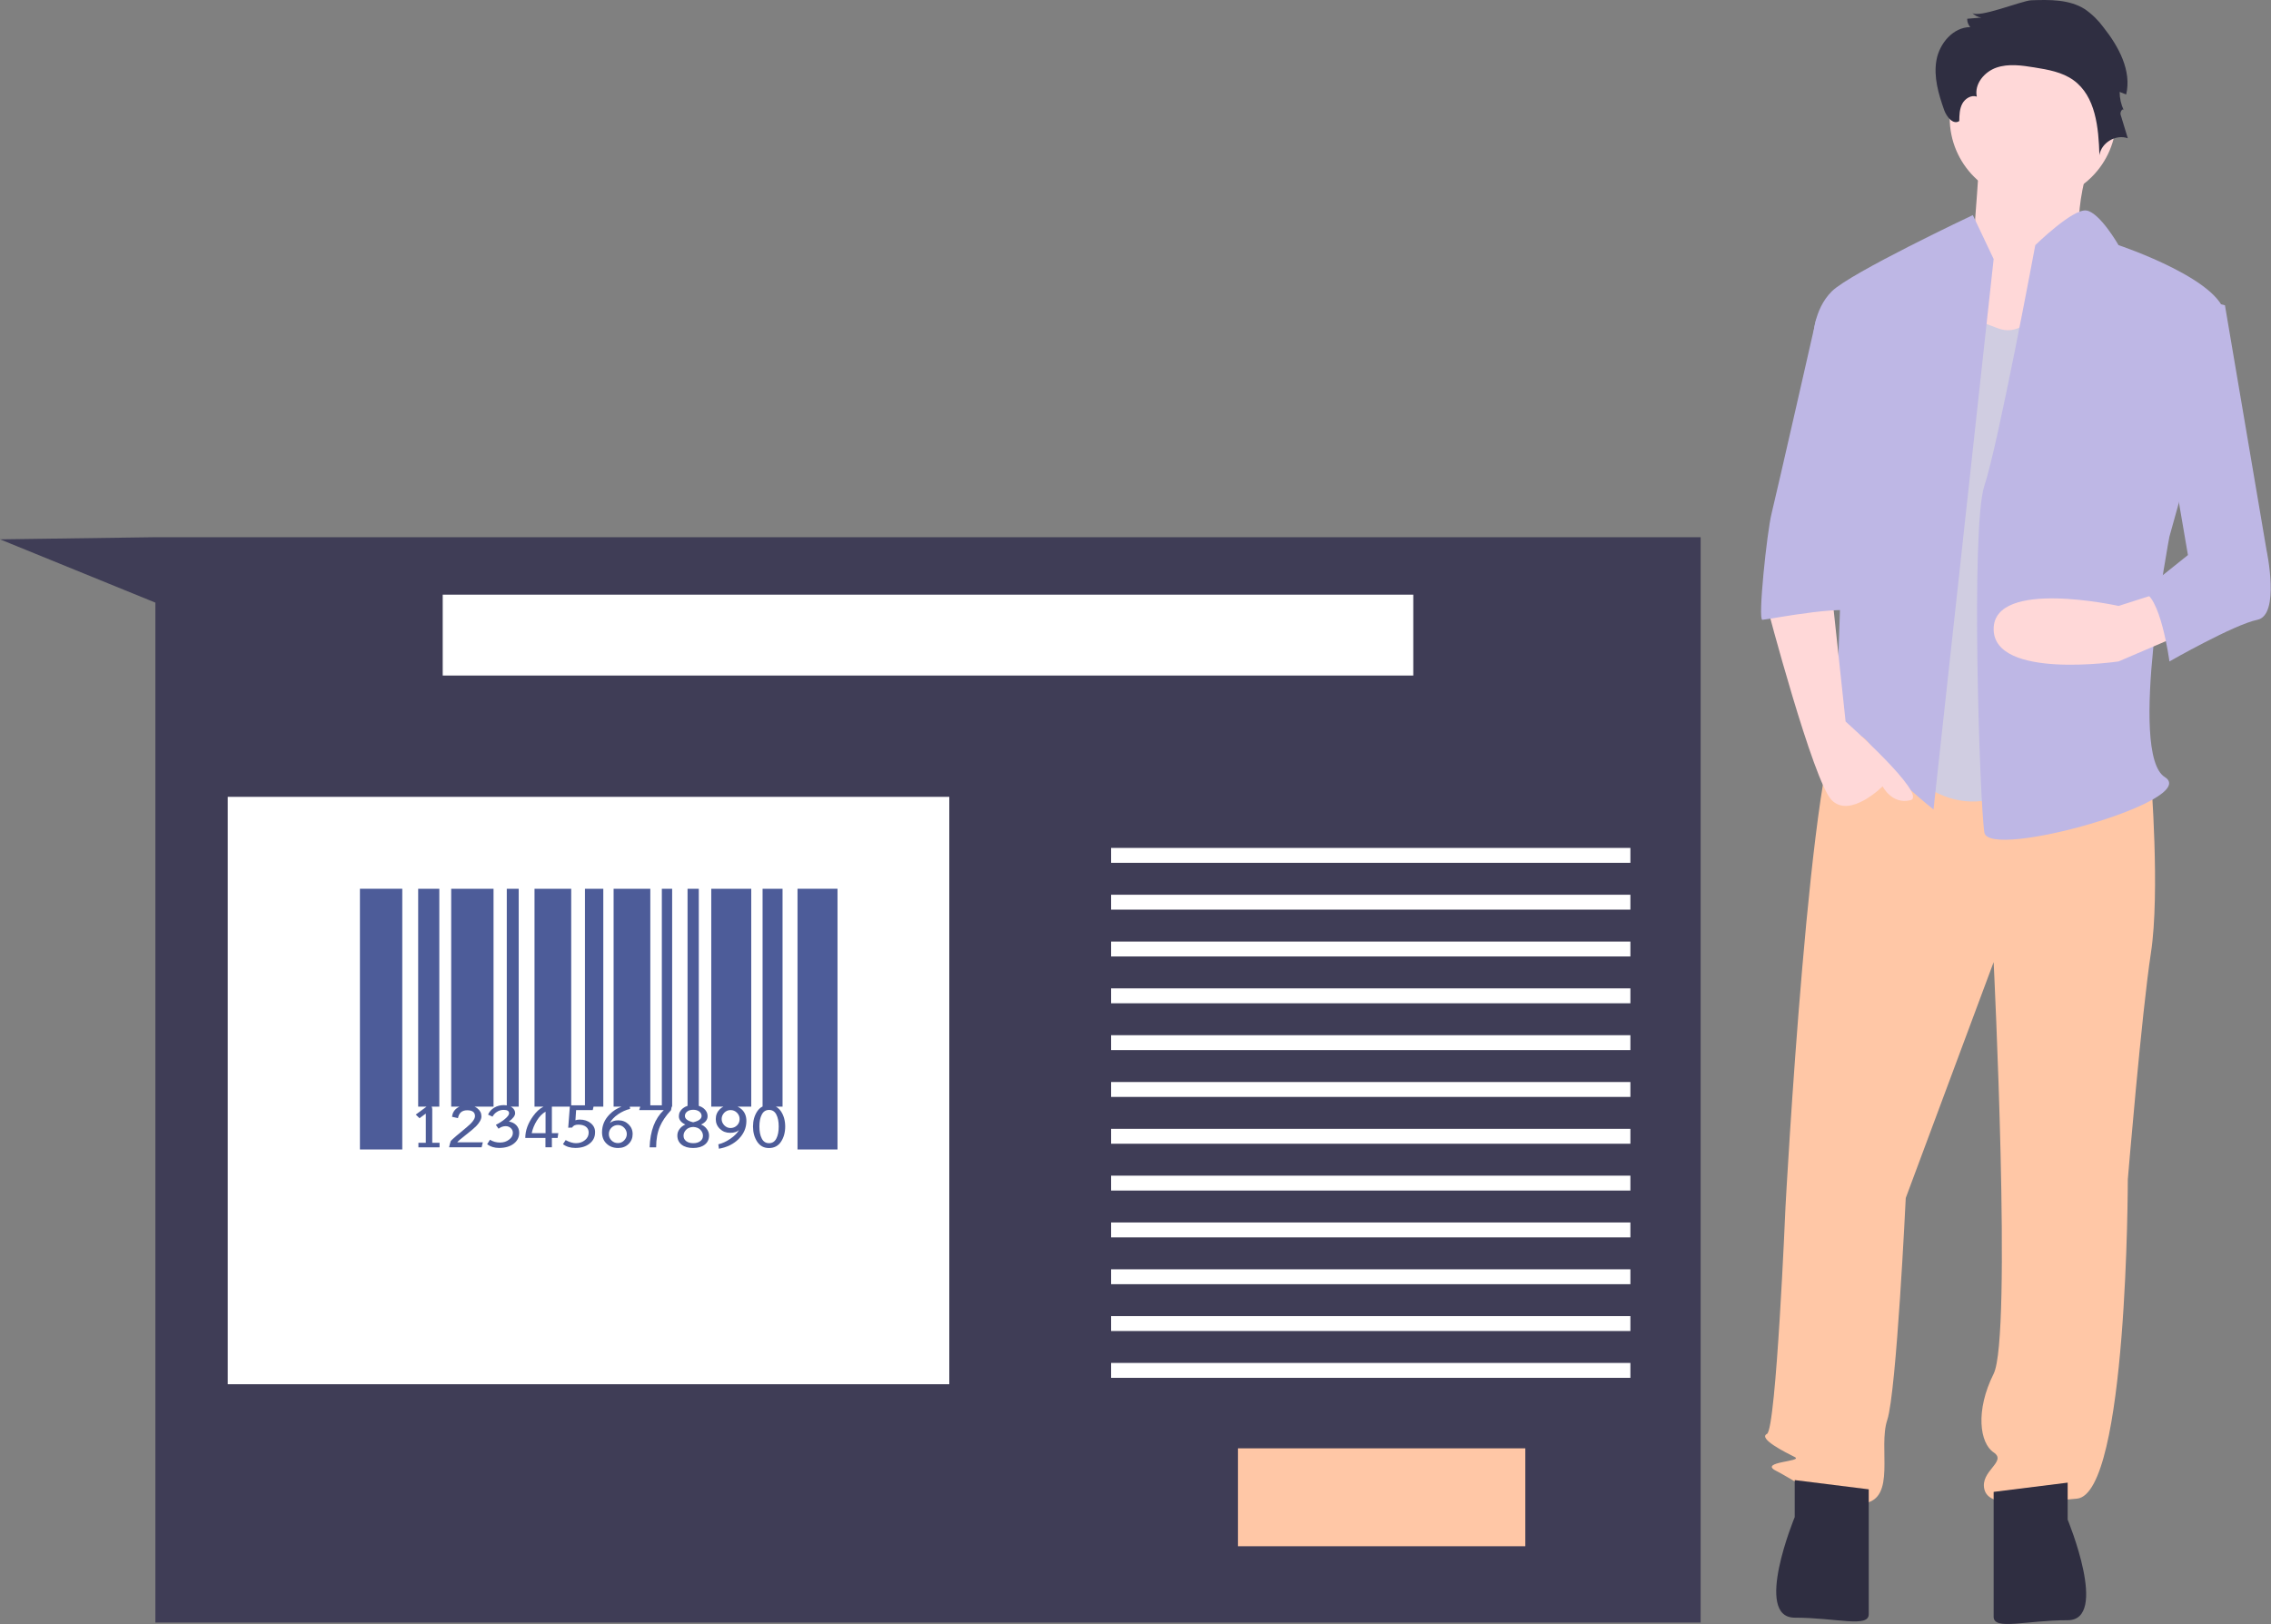 <svg width="913" height="653" viewBox="0 0 913 653" fill="none" xmlns="http://www.w3.org/2000/svg">
<rect x="0" y="0" width="913" height="653" fill="#808080" stroke="none"/>
<g id="svg-carrier-drawing-page">
<path id="Vector" d="M62.466 216L0 216.856L62.466 242.305V652.404H683.699V216H62.466Z" fill="#3F3D56"/>
<path id="Vector_2" d="M568.18 239.104H177.984V271.62H568.18V239.104Z" fill="white"/>
<path id="Vector_3" d="M613.218 582.349H497.699V621.711H613.218V582.349Z" fill="#FFC7A6"/>
<path id="Vector_4" d="M381.639 320.395H91.559V556.566H381.639V320.395Z" fill="white"/>
<path id="Vector_5" d="M655.461 340.931H446.672V346.921H655.461V340.931Z" fill="white"/>
<path id="Vector_6" d="M655.461 359.757H446.672V365.747H655.461V359.757Z" fill="white"/>
<path id="Vector_7" d="M655.461 378.582H446.672V384.572H655.461V378.582Z" fill="white"/>
<path id="Vector_8" d="M655.461 397.407H446.672V403.397H655.461V397.407Z" fill="white"/>
<path id="Vector_9" d="M655.461 416.232H446.672V422.222H655.461V416.232Z" fill="white"/>
<path id="Vector_10" d="M655.461 435.058H446.672V441.048H655.461V435.058Z" fill="white"/>
<path id="Vector_11" d="M655.461 453.883H446.672V459.873H655.461V453.883Z" fill="white"/>
<path id="Vector_12" d="M655.461 472.708H446.672V478.698H655.461V472.708Z" fill="white"/>
<path id="Vector_13" d="M655.461 491.533H446.672V497.523H655.461V491.533Z" fill="white"/>
<path id="Vector_14" d="M655.461 510.359H446.672V516.349H655.461V510.359Z" fill="white"/>
<path id="Vector_15" d="M655.461 529.184H446.672V535.174H655.461V529.184Z" fill="white"/>
<path id="Vector_16" d="M655.461 548.009H446.672V553.999H655.461V548.009Z" fill="white"/>
<g id="Layer 5">
<g id="Group">
<path id="Vector_17" d="M161.723 357.349H144.699V462.177H161.723V357.349Z" fill="#4D5C99"/>
<path id="Vector_18" d="M266.058 444.423H261.442V357.349H246.686V444.955H249.862C248.008 445.665 246.41 446.691 245.088 448.052C243.037 450.124 242.031 452.53 242.031 455.253C242.031 457.166 242.642 458.705 243.865 459.849C245.088 461.013 246.647 461.585 248.521 461.585C250.217 461.585 251.598 461.052 252.703 459.967C253.788 458.902 254.34 457.561 254.34 455.983C254.34 454.424 253.788 453.122 252.683 452.057C251.578 450.992 250.217 450.459 248.6 450.459C247.14 450.459 245.996 450.834 245.167 451.564C245.838 450.262 246.942 449.098 248.481 448.033C250.02 446.987 251.618 446.257 253.314 445.863L253.196 444.975H257.398L256.964 446.356H266.847C263.276 449.729 261.382 454.72 261.165 461.309H263.789C263.789 458.074 264.302 455.253 265.328 452.885C266.215 450.814 267.695 448.624 269.766 446.376L270.023 444.995H270.22V357.349H266.077V444.423H266.058ZM245.838 453.398C246.548 452.708 247.416 452.353 248.442 452.353C249.408 452.353 250.237 452.728 250.947 453.457C251.637 454.187 251.993 455.036 251.993 455.983C251.993 456.929 251.637 457.758 250.947 458.508C250.257 459.237 249.408 459.612 248.442 459.612C247.416 459.612 246.548 459.257 245.838 458.547C245.128 457.837 244.773 456.989 244.773 456.002C244.773 454.957 245.128 454.108 245.838 453.398Z" fill="#4D5C99"/>
<path id="Vector_19" d="M336.699 357.349H320.622V462.177H336.699V357.349Z" fill="#4D5C99"/>
<path id="Vector_20" d="M285.962 444.955H290.834C290.302 445.212 289.828 445.547 289.394 445.981C288.309 447.066 287.757 448.388 287.757 449.966C287.757 451.524 288.309 452.826 289.414 453.891C290.519 454.957 291.88 455.489 293.498 455.489C295.115 455.489 296.299 455.115 297.088 454.365C296.437 455.549 295.312 456.712 293.675 457.837C292.057 458.961 290.42 459.731 288.783 460.105L289.02 461.881C292.294 461.309 294.957 459.987 297.009 457.916C299.06 455.844 300.066 453.438 300.066 450.715C300.066 448.802 299.455 447.263 298.232 446.099C297.719 445.606 297.147 445.231 296.516 444.955H302.019V357.349H285.942V444.955H285.962ZM293.675 446.336C294.701 446.336 295.569 446.691 296.279 447.401C296.989 448.112 297.344 448.96 297.344 449.946C297.344 450.972 296.989 451.82 296.279 452.511C295.569 453.201 294.701 453.556 293.675 453.556C292.708 453.556 291.88 453.181 291.17 452.451C290.479 451.722 290.124 450.873 290.124 449.926C290.124 448.98 290.479 448.151 291.17 447.401C291.86 446.711 292.708 446.336 293.675 446.336Z" fill="#4D5C99"/>
<path id="Vector_21" d="M173.776 446.06C173.776 445.587 173.678 445.231 173.52 444.955H176.617V357.349H168.115V444.955H171.488L167.148 448.151L168.647 449.611L171.192 447.737V459.494H168.213V461.309H176.715V459.494H173.776V446.06Z" fill="#4D5C99"/>
<path id="Vector_22" d="M187.131 456.436C189.143 454.878 190.583 453.655 191.451 452.787C192.852 451.327 193.542 450.005 193.542 448.861C193.542 447.559 193.01 446.494 191.925 445.646C191.589 445.37 191.195 445.153 190.8 444.955H198.415V357.349H181.391V444.955H184.744C184.389 445.113 184.054 445.31 183.738 445.527C182.574 446.356 181.904 447.52 181.726 449.039L184.113 449.571C184.507 447.461 185.75 446.415 187.822 446.415C189.913 446.415 190.958 447.204 190.958 448.763C190.958 449.926 189.853 451.406 187.644 453.221C184.073 456.14 181.923 457.995 181.233 458.744C180.996 459.415 180.759 460.263 180.542 461.289H193.621L194.114 459.297H183.817C184.212 458.784 185.316 457.837 187.131 456.436Z" fill="#4D5C99"/>
<path id="Vector_23" d="M204.589 450.952C206.266 449.709 207.095 448.585 207.095 447.618C207.095 446.632 206.661 445.843 205.812 445.251C205.654 445.133 205.477 445.054 205.299 444.955H208.535V357.349H203.741V444.442C203.366 444.383 202.991 444.344 202.577 444.344C201.117 444.344 199.835 444.679 198.691 445.37C197.547 446.06 196.718 446.987 196.205 448.171L198.02 448.98C198.375 448.25 198.947 447.618 199.776 447.066C200.604 446.514 201.492 446.257 202.459 446.257C203.938 446.257 204.668 446.711 204.668 447.638C204.668 448.25 204.057 449.058 202.853 450.045C201.828 450.873 200.664 451.623 199.342 452.274L200.427 453.832C201.334 453.142 202.301 452.807 203.287 452.807C204.116 452.807 204.806 453.063 205.359 453.596C205.911 454.108 206.187 454.759 206.187 455.509C206.187 456.555 205.674 457.462 204.648 458.231C203.623 459.02 202.419 459.395 201.019 459.395C199.539 459.395 198.198 459.02 196.975 458.271L195.85 460.086C197.192 461.072 198.79 461.565 200.604 461.565C203.031 461.565 204.984 461.013 206.483 459.888C207.982 458.764 208.732 457.284 208.732 455.45C208.732 454.266 208.357 453.28 207.607 452.471C206.858 451.662 205.852 451.149 204.589 450.952Z" fill="#4D5C99"/>
<path id="Vector_24" d="M237.513 451.623C236.33 450.656 234.85 450.163 233.075 450.163C232.404 450.163 231.832 450.262 231.339 450.439L231.615 446.336H238.302L238.618 444.955H242.543V357.349H235.166V444.423H229.642V357.349H214.887V444.955H218.477C216.978 445.744 215.616 446.987 214.374 448.703C212.243 451.643 211.178 454.582 211.178 457.541H219.286V461.289H221.87V457.541H224.178L224.454 455.627H221.87V444.955H229.09L228.439 453.438L230.056 453.359C230.431 452.57 231.26 452.195 232.522 452.195C233.785 452.195 234.791 452.471 235.54 453.024C236.29 453.576 236.665 454.365 236.665 455.371C236.665 456.594 236.172 457.62 235.166 458.429C234.179 459.237 232.976 459.652 231.575 459.652C230.313 459.652 228.932 459.237 227.413 458.409L226.328 460.046C227.65 461.052 229.307 461.565 231.299 461.565C233.647 461.565 235.54 460.993 237.02 459.829C238.499 458.665 239.229 457.166 239.229 455.332C239.289 453.832 238.697 452.59 237.513 451.623ZM219.325 455.627H213.762C214.117 453.911 214.808 452.215 215.833 450.558C216.859 448.901 218.023 447.717 219.325 446.987V455.627Z" fill="#4D5C99"/>
<path id="Vector_25" d="M281.839 452.156C283.595 451.327 284.463 450.222 284.463 448.822C284.463 447.52 283.91 446.455 282.825 445.606C282.273 445.172 281.642 444.857 280.932 444.64V357.349H276.414V444.64C275.724 444.857 275.112 445.172 274.56 445.606C273.475 446.455 272.923 447.539 272.923 448.822C272.923 450.222 273.791 451.327 275.546 452.156C274.599 452.53 273.83 453.122 273.218 453.931C272.607 454.74 272.311 455.608 272.311 456.555C272.311 458.113 272.883 459.336 274.027 460.243C275.171 461.151 276.71 461.585 278.643 461.585C280.596 461.585 282.174 461.131 283.319 460.243C284.482 459.356 285.054 458.113 285.054 456.555C285.054 455.608 284.759 454.74 284.147 453.931C283.555 453.122 282.786 452.53 281.839 452.156ZM275.349 448.703C275.349 447.993 275.665 447.401 276.276 446.928C276.888 446.455 277.696 446.218 278.702 446.218C279.689 446.218 280.498 446.455 281.129 446.928C281.74 447.401 282.056 447.993 282.056 448.703C282.056 449.867 280.932 450.715 278.663 451.248C276.454 450.715 275.349 449.867 275.349 448.703ZM281.523 458.843C280.794 459.395 279.847 459.652 278.702 459.652C277.539 459.652 276.611 459.376 275.882 458.843C275.152 458.291 274.797 457.561 274.797 456.653C274.797 455.785 275.132 454.996 275.803 454.286C276.473 453.576 277.44 453.181 278.702 453.122C279.965 453.201 280.932 453.576 281.602 454.286C282.273 454.996 282.608 455.785 282.608 456.653C282.608 457.58 282.253 458.31 281.523 458.843Z" fill="#4D5C99"/>
<path id="Vector_26" d="M311.903 444.955H314.605V357.349H306.576V444.896C305.728 445.31 305.018 445.961 304.426 446.849C303.302 448.546 302.73 450.577 302.73 452.964C302.73 455.351 303.302 457.383 304.426 459.08C305.551 460.776 307.129 461.605 309.141 461.605C311.232 461.605 312.849 460.756 313.974 459.08C315.098 457.383 315.67 455.351 315.67 452.964C315.67 450.577 315.098 448.546 313.974 446.849C313.402 446.001 312.711 445.37 311.903 444.955ZM312.1 457.797C311.449 459.04 310.482 459.652 309.161 459.652C307.878 459.652 306.892 459.04 306.261 457.797C305.61 456.555 305.294 454.937 305.294 452.964C305.294 450.972 305.61 449.374 306.261 448.131C306.912 446.889 307.878 446.277 309.2 446.277C310.482 446.277 311.469 446.889 312.1 448.131C312.751 449.374 313.066 450.992 313.066 452.964C313.066 454.957 312.751 456.555 312.1 457.797Z" fill="#4D5C99"/>
</g>
</g>
</g>
<g id="svg-carrier-man">
<g id="Group 1">
<path id="Vector_27" d="M843.343 53.934C843.343 53.934 830.601 90.201 838.442 95.78C846.283 101.359 811.978 146.925 811.978 146.925L770.81 135.766L793.354 97.64C793.354 97.64 796.295 59.514 796.295 53.934C796.295 48.355 843.343 53.934 843.343 53.934Z" fill="#FFD8D8"/>
<path id="Vector_28" d="M864.731 312.447C864.731 312.447 868.45 358.943 864.731 383.12C861.011 407.298 855.432 474.251 855.432 474.251C855.432 474.251 855.432 600.717 834.974 602.577C814.516 604.437 799.637 606.297 797.778 598.858C795.918 591.418 807.077 587.699 801.497 583.979C795.918 580.26 794.058 567.241 801.497 552.363C808.936 537.484 801.497 386.84 801.497 386.84L766.161 481.69C766.161 481.69 762.441 559.802 758.722 570.961C755.002 582.119 762.441 602.577 749.423 604.437C736.404 606.297 721.526 595.138 714.086 591.418C706.647 587.699 725.245 587.699 721.526 585.839C717.806 583.979 706.647 578.4 710.367 576.54C714.086 574.68 717.806 485.41 717.806 485.41C717.806 485.41 728.035 294.779 741.053 287.34C754.072 279.901 762.441 292.715 762.441 292.715L864.731 312.447Z" fill="#FFC7A6"/>
<path id="Vector_29" d="M831.254 596.138V611.017C831.254 611.017 847.992 651.461 831.254 651.461C814.516 651.461 801.497 655.652 801.497 650.072V599.858L831.254 596.138Z" fill="#2F2E41"/>
<path id="Vector_30" d="M721.526 595.112V609.99C721.526 609.99 704.787 650.434 721.526 650.434C738.264 650.434 751.282 654.625 751.282 649.046V598.831L721.526 595.112Z" fill="#2F2E41"/>
<path id="Vector_31" d="M817.306 80.902C835.794 80.902 850.782 65.914 850.782 47.425C850.782 28.936 835.794 13.948 817.306 13.948C798.817 13.948 783.829 28.936 783.829 47.425C783.829 65.914 798.817 80.902 817.306 80.902Z" fill="#FFD8D8"/>
<path id="Vector_32" d="M827.534 109.729C827.534 109.729 818.235 137.626 803.357 132.046L788.479 126.467L762.441 305.008C762.441 305.008 782.899 334.765 812.656 316.167C842.413 297.569 827.534 109.729 827.534 109.729Z" fill="#D0CDE1"/>
<path id="Vector_33" d="M801.497 104.149L793.128 86.481C793.128 86.481 743.843 109.729 736.404 117.168C728.965 124.607 728.965 135.766 728.965 135.766L741.983 182.261C741.983 182.261 738.264 284.55 738.264 288.27C738.264 291.99 725.245 312.448 734.544 305.008C743.843 297.569 745.703 290.13 753.142 301.289C760.581 312.447 777.32 325.466 777.32 325.466L801.497 104.149Z" fill="#BEB7E5"/>
<path id="Vector_34" d="M736.404 238.055L741.983 290.13C741.983 290.13 775.46 319.887 768.021 321.747C760.581 323.606 756.862 316.167 756.862 316.167C756.862 316.167 743.843 329.186 736.404 321.747C728.965 314.307 710.367 243.635 710.367 243.635L736.404 238.055Z" fill="#FFD8D8"/>
<path id="Vector_35" d="M816.592 0.113C824.014 -0.152 831.956 -0.283 838.213 3.716C841.092 5.723 843.617 8.195 845.685 11.03C851.779 18.735 857.045 28.428 854.781 37.987L852.152 36.961C852.152 39.513 852.719 42.032 853.812 44.338C853.442 43.261 852.202 45.001 852.534 46.09L855.431 55.592C850.67 53.847 844.747 57.381 844.022 62.399C843.691 51.363 842.546 38.708 833.594 32.246C829.079 28.987 823.365 27.992 817.868 27.109C812.796 26.294 807.48 25.517 802.622 27.186C797.764 28.856 793.628 33.824 794.729 38.841C792.489 38.07 789.984 39.631 788.877 41.725C787.77 43.82 787.712 46.29 787.679 48.659C785.291 50.346 782.574 46.996 781.601 44.239C779.317 37.767 777.287 30.879 778.517 24.127C779.748 17.376 785.249 10.924 792.112 10.901C791.279 9.986 790.834 8.783 790.873 7.546L796.529 7.068C795.093 6.865 793.772 6.169 792.793 5.099C795.064 7.598 812.92 0.244 816.592 0.113Z" fill="#2F2E41"/>
<path id="Vector_36" d="M818.235 98.57C818.235 98.57 833.375 83.734 838.824 84.642C844.273 85.551 851.712 98.57 851.712 98.57C851.712 98.57 896.347 113.448 894.488 128.327C892.628 143.205 872.17 215.738 872.17 215.738C872.17 215.738 855.432 303.148 870.31 312.447C885.189 321.747 799.637 345.924 797.778 334.765C795.918 323.606 792.198 212.018 797.778 195.28C803.357 178.541 818.235 98.57 818.235 98.57Z" fill="#BEB7E5"/>
<path id="Vector_37" d="M753.142 128.327H730.146C730.146 128.327 714.086 198.999 712.226 206.439C710.367 213.878 706.647 249.214 708.507 249.214C710.367 249.214 747.563 241.775 747.563 247.354L753.142 128.327Z" fill="#BEB7E5"/>
<path id="Vector_38" d="M877.749 254.794L851.712 265.952C851.712 265.952 801.497 273.392 801.497 252.934C801.497 232.476 851.712 243.635 851.712 243.635L868.451 238.283L877.749 254.794Z" fill="#FFD8D8"/>
<path id="Vector_39" d="M872.17 117.168L894.488 122.747L911.226 221.317C911.226 221.317 916.805 247.354 907.506 249.214C898.207 251.074 872.17 265.952 872.17 265.952C872.17 265.952 868.45 238.055 861.011 238.055L879.609 223.177L868.45 158.084L872.17 117.168Z" fill="#BEB7E5"/>
</g>
</g>
</svg>
